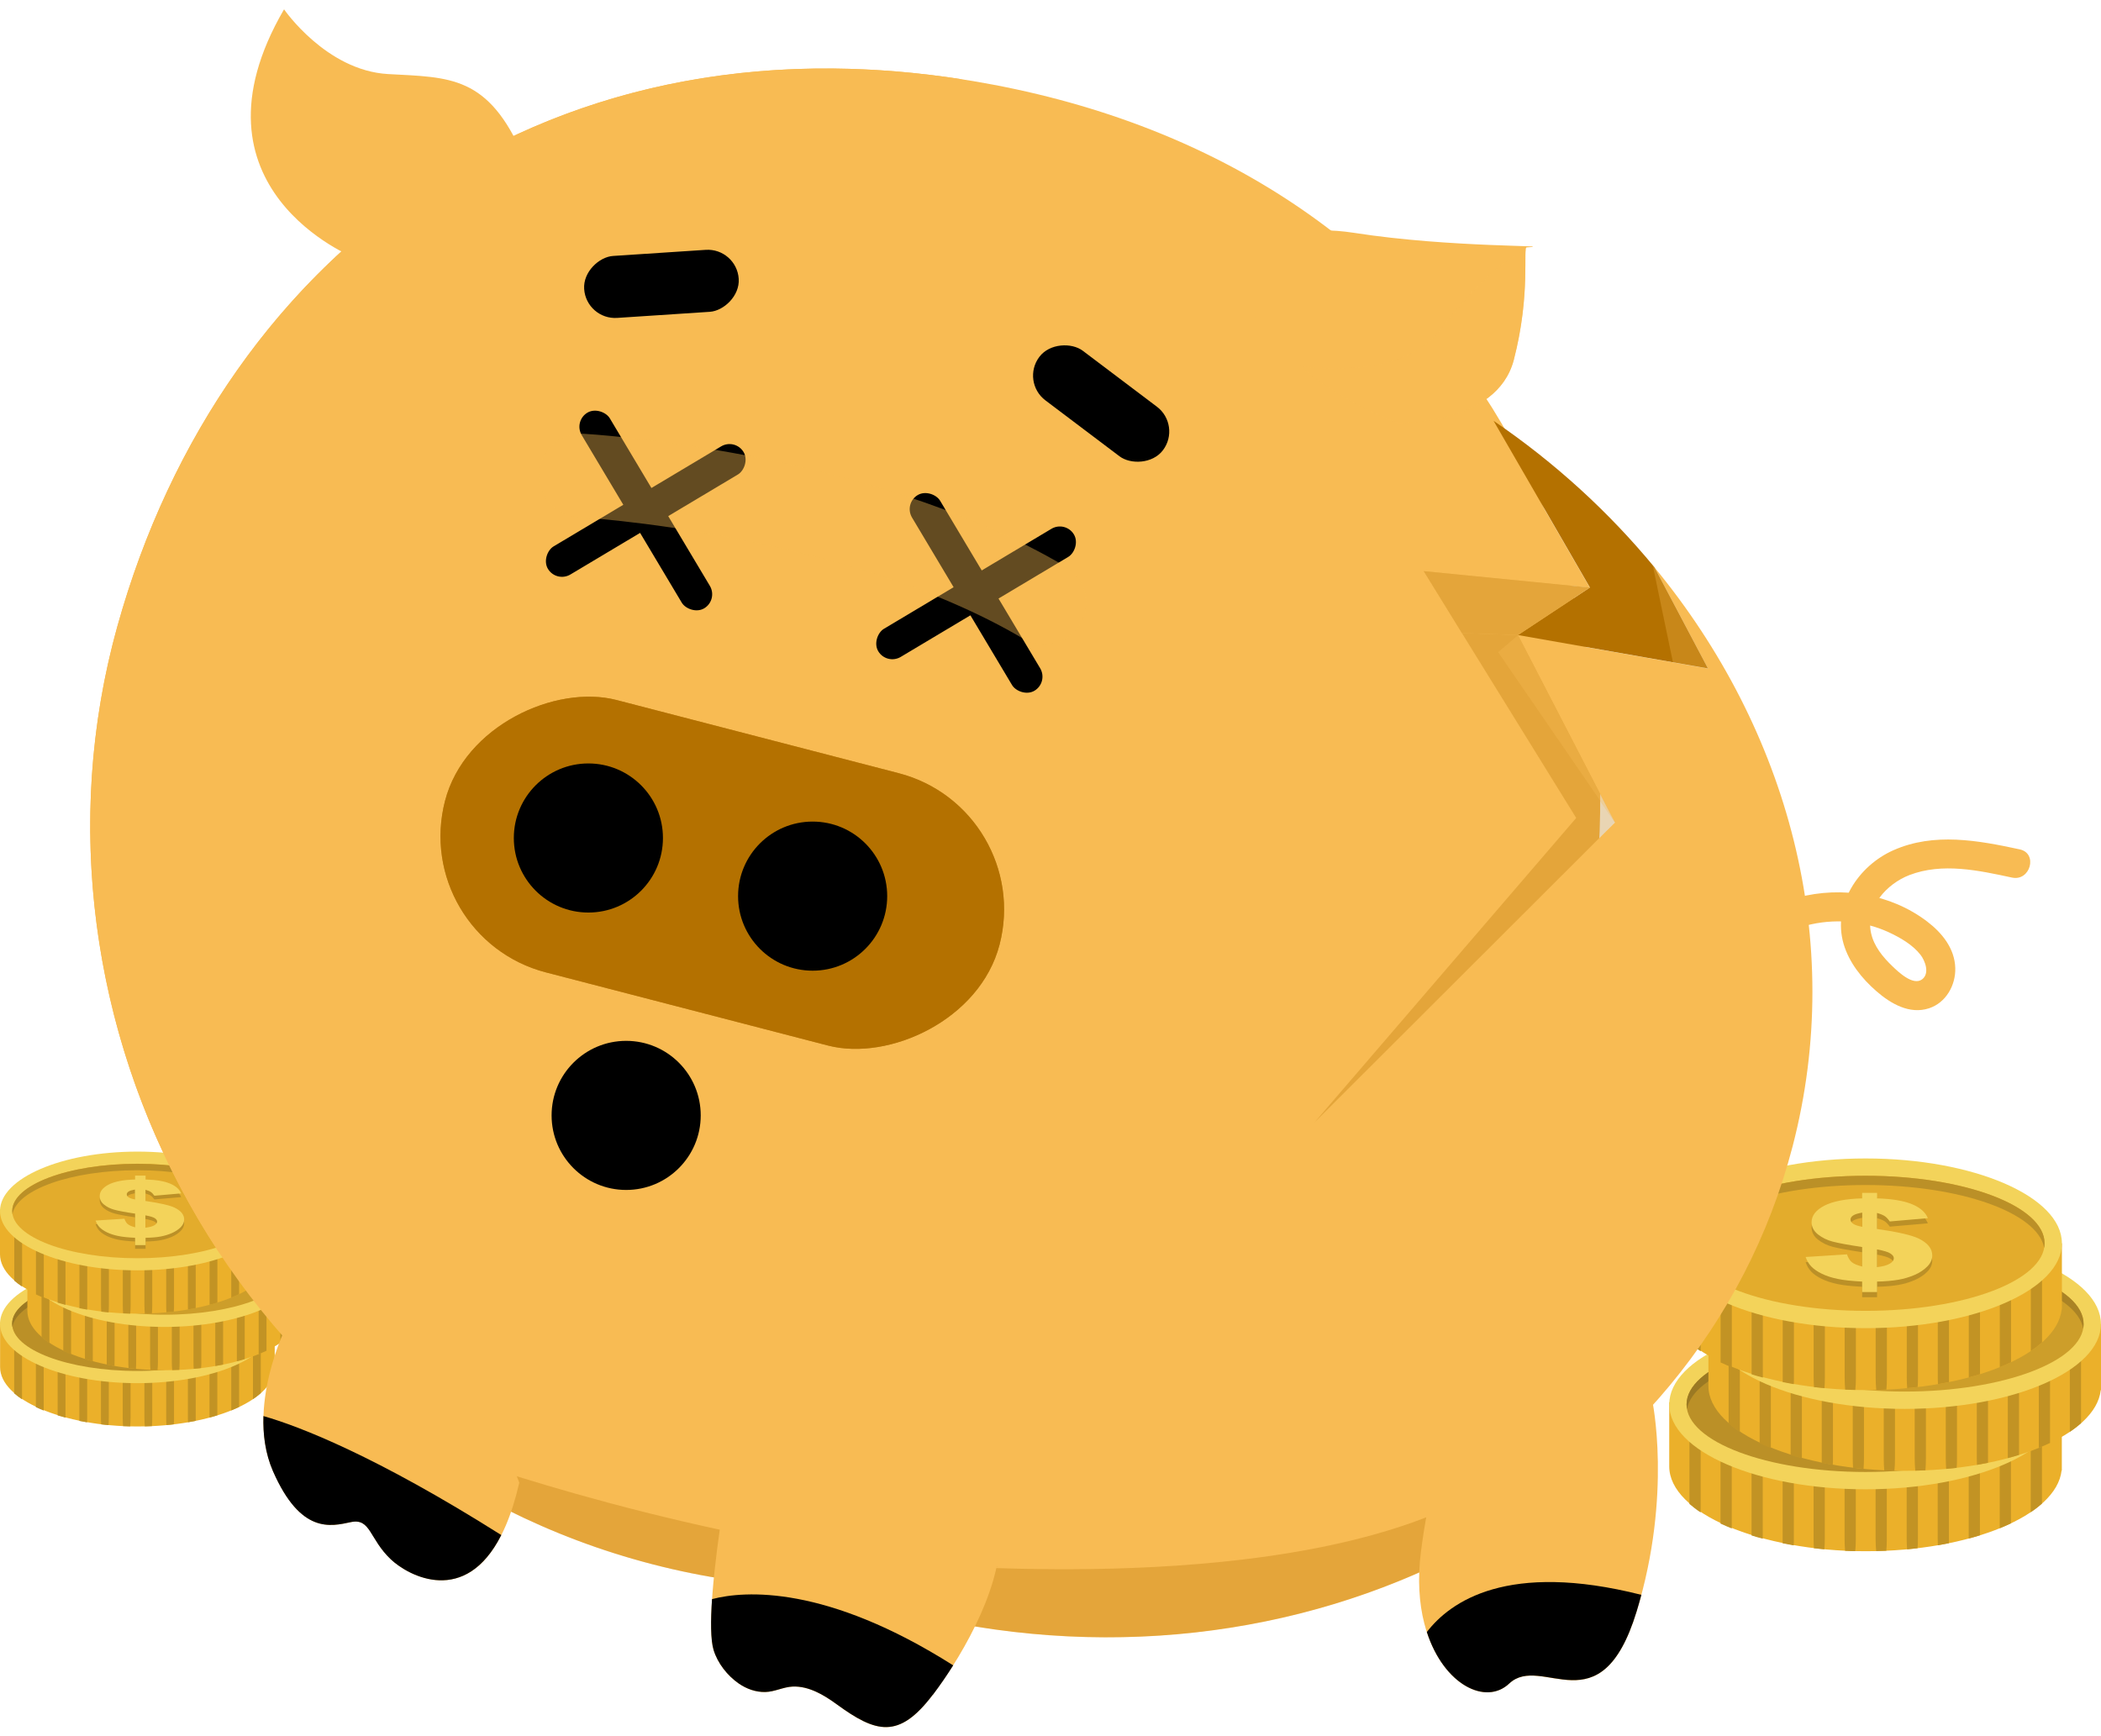 <?xml version="1.0" encoding="UTF-8"?>
<svg xmlns="http://www.w3.org/2000/svg" viewBox="0 0 254.74 210.54">
  <defs>
    <style>
      .cls-1 {
        opacity: .63;
      }

      .cls-1, .cls-2, .cls-3, .cls-4, .cls-5, .cls-6, .cls-7, .cls-8 {
        mix-blend-mode: multiply;
      }

      .cls-1, .cls-2, .cls-9, .cls-10, .cls-4, .cls-5 {
        fill: #b47100;
      }

      .cls-2, .cls-7 {
        opacity: .3;
      }

      .cls-3 {
        fill: none;
        stroke: #f8bb53;
        stroke-linecap: round;
        stroke-linejoin: round;
        stroke-width: 10.14px;
      }

      .cls-3, .cls-4 {
        opacity: .4;
      }

      .cls-11 {
        fill: #aa8325;
      }

      .cls-11, .cls-12, .cls-13, .cls-14, .cls-15, .cls-16, .cls-17 {
        fill-rule: evenodd;
      }

      .cls-18 {
        fill: #e3ac2c;
      }

      .cls-19, .cls-6, .cls-20 {
        fill: #f8bb53;
      }

      .cls-12 {
        fill: #9b7923;
      }

      .cls-10 {
        mix-blend-mode: hue;
      }

      .cls-21 {
        isolation: isolate;
      }

      .cls-22, .cls-15 {
        fill: #f3d35a;
      }

      .cls-23, .cls-14 {
        fill: #bb9027;
      }

      .cls-13 {
        fill: #cd9e2a;
      }

      .cls-20 {
        mix-blend-mode: overlay;
      }

      .cls-16 {
        fill: #ebb02a;
      }

      .cls-8 {
        opacity: .6;
      }

      .cls-17 {
        fill: #c29324;
      }
    </style>
  </defs>
  <g class="cls-21">
    <g id="Capa_1" data-name="Capa 1">
      <g>
        <path class="cls-16" d="M33.31,160.53v5.61h-.02c-.43,3.81-7.71,6.84-16.63,6.84s-16.65-3.22-16.65-7.2v-5.44c10.91,0,22.16.18,33.31.18Z"/>
        <path class="cls-17" d="M2.67,169.69c-.35-.23-.66-.47-.95-.72v-8.63c.32,0,.63,0,.95,0v9.35Z"/>
        <path class="cls-17" d="M5.3,171.05c-.33-.13-.65-.27-.95-.41v-10.28c.32,0,.63,0,.95,0v10.69Z"/>
        <path class="cls-17" d="M7.94,171.91c-.32-.09-.64-.18-.95-.27v-11.28c.32,0,.63,0,.95,0v11.55Z"/>
        <path class="cls-17" d="M10.55,172.48c-.32-.05-.63-.11-.93-.17,0-.12,0-.24,0-.37v-11.56h.95v11.56c0,.19,0,.37-.01.54Z"/>
        <path class="cls-17" d="M13.16,172.82c-.3-.03-.6-.06-.89-.09-.02-.25-.03-.51-.03-.79v-11.54h.95v11.54c0,.31-.01.61-.03.88Z"/>
        <path class="cls-17" d="M15.78,172.97c-.29,0-.57-.02-.86-.03-.03-.3-.04-.64-.04-1v-11.52h.95v11.52c0,.37-.02.72-.05,1.03Z"/>
        <path class="cls-17" d="M18.42,172.94c-.28.01-.57.02-.86.03-.03-.31-.05-.66-.05-1.03v-11.5h.95v11.5c0,.36-.02.7-.04,1Z"/>
        <path class="cls-17" d="M21.07,172.72c-.29.03-.59.07-.89.09-.02-.27-.03-.57-.03-.88v-11.48h.95v11.48c0,.27,0,.54-.03.78Z"/>
        <path class="cls-17" d="M23.72,172.3c-.31.06-.62.12-.93.17,0-.17-.01-.35-.01-.54v-11.46c.32,0,.63,0,.95,0v11.45c0,.12,0,.24,0,.36Z"/>
        <path class="cls-17" d="M26.35,171.63c-.31.1-.63.19-.95.27v-11.41c.32,0,.63,0,.95,0v11.13Z"/>
        <path class="cls-17" d="M28.99,170.62c-.3.14-.62.28-.95.42v-10.52c.32,0,.63,0,.95,0v10.1Z"/>
        <path class="cls-17" d="M31.62,168.94c-.28.25-.6.49-.95.73v-9.15c.32,0,.63,0,.95,0v8.42Z"/>
        <path class="cls-15" d="M16.65,167.73c9.17,0,16.65-3.23,16.65-7.2s-7.48-7.2-16.65-7.2S0,156.56,0,160.53s7.48,7.2,16.65,7.2Z"/>
        <path class="cls-14" d="M16.65,166.25c8.36,0,15.18-2.57,15.18-5.73s-6.82-5.73-15.18-5.73-15.18,2.57-15.18,5.73,6.82,5.73,15.18,5.73Z"/>
        <path class="cls-12" d="M16.65,155.58c8.04,0,14.61,2.36,15.15,5.34.02-.13.03-.26.03-.39,0-3.16-6.8-5.73-15.18-5.73s-15.18,2.56-15.18,5.73c0,.13.01.26.03.39.53-2.98,7.11-5.34,15.15-5.34Z"/>
        <path class="cls-16" d="M36.62,153.71v5.61h-.02c-.43,3.81-7.71,6.84-16.63,6.84s-16.65-3.22-16.65-7.2v-5.44c10.91,0,22.16.18,33.31.18Z"/>
        <path class="cls-17" d="M5.99,162.87c-.35-.23-.66-.47-.95-.72v-8.63c.32,0,.63,0,.95,0v9.35Z"/>
        <path class="cls-17" d="M8.62,164.23c-.33-.13-.65-.27-.95-.41v-10.28c.32,0,.63,0,.95,0v10.69Z"/>
        <path class="cls-17" d="M11.25,165.09c-.32-.09-.64-.18-.95-.27v-11.28c.32,0,.63,0,.95,0v11.55Z"/>
        <path class="cls-17" d="M13.87,165.66c-.32-.05-.63-.11-.93-.17,0-.12,0-.24,0-.37v-11.56h.95v11.56c0,.19,0,.37-.01.54Z"/>
        <path class="cls-17" d="M16.48,166c-.3-.03-.6-.06-.89-.09-.02-.25-.03-.51-.03-.79v-11.54h.95v11.54c0,.31-.01.61-.03.88Z"/>
        <path class="cls-17" d="M19.1,166.15c-.29,0-.57-.02-.86-.03-.03-.31-.04-.64-.04-1v-11.52h.95v11.52c0,.37-.02.72-.05,1.03Z"/>
        <path class="cls-17" d="M21.74,166.12c-.28.01-.57.02-.86.03-.03-.31-.05-.66-.05-1.03v-11.5h.95v11.5c0,.36-.02.7-.04,1Z"/>
        <path class="cls-17" d="M24.38,165.9c-.29.03-.59.07-.89.09-.02-.27-.03-.57-.03-.88v-11.48h.95v11.48c0,.27,0,.54-.03.78Z"/>
        <path class="cls-17" d="M27.04,165.48c-.31.06-.62.12-.93.17,0-.17-.01-.35-.01-.54v-11.46c.32,0,.63,0,.95,0v11.45c0,.12,0,.24,0,.36Z"/>
        <path class="cls-17" d="M29.67,164.81c-.31.1-.63.19-.95.27v-11.41c.32,0,.63,0,.95,0v11.13Z"/>
        <path class="cls-17" d="M32.31,163.8c-.3.14-.62.28-.95.42v-10.52c.32,0,.63,0,.95,0v10.1Z"/>
        <path class="cls-17" d="M34.94,162.12c-.28.25-.6.49-.95.73v-9.15c.32,0,.63,0,.95,0v8.42Z"/>
        <path class="cls-15" d="M19.97,160.91c9.17,0,16.65-3.23,16.65-7.2s-7.48-7.2-16.65-7.2-16.65,3.23-16.65,7.2,7.48,7.2,16.65,7.2Z"/>
        <path class="cls-13" d="M19.97,159.43c8.36,0,15.18-2.57,15.18-5.73s-6.82-5.73-15.18-5.73-15.18,2.57-15.18,5.73,6.82,5.73,15.18,5.73Z"/>
        <path class="cls-11" d="M19.97,148.76c8.04,0,14.61,2.36,15.15,5.34.02-.13.03-.26.03-.39,0-3.16-6.8-5.73-15.18-5.73s-15.18,2.56-15.18,5.73c0,.13.01.26.03.39.53-2.98,7.11-5.34,15.15-5.34Z"/>
        <path class="cls-16" d="M33.31,146.85v5.61h-.02c-.43,3.81-7.71,6.84-16.63,6.84S0,156.08,0,152.11v-5.44c10.91,0,22.16.18,33.31.18Z"/>
        <path class="cls-17" d="M2.68,156.02c-.35-.23-.66-.47-.95-.72v-8.63c.32,0,.63,0,.95,0v9.35Z"/>
        <path class="cls-17" d="M5.31,157.38c-.33-.13-.65-.27-.95-.41v-10.28c.32,0,.63,0,.95,0v10.69Z"/>
        <path class="cls-17" d="M7.94,158.24c-.32-.09-.64-.18-.95-.27v-11.28c.32,0,.63,0,.95,0v11.55Z"/>
        <path class="cls-17" d="M10.56,158.81c-.32-.05-.63-.11-.93-.17,0-.12,0-.24,0-.37v-11.56h.95v11.56c0,.19,0,.37-.01.54Z"/>
        <path class="cls-17" d="M13.17,159.15c-.3-.03-.6-.06-.89-.09-.02-.25-.03-.51-.03-.79v-11.54h.95v11.54c0,.31-.01.61-.03.88Z"/>
        <path class="cls-17" d="M15.79,159.3c-.29,0-.57-.02-.86-.03-.03-.31-.04-.64-.04-1v-11.52h.95v11.52c0,.37-.02.72-.05,1.03Z"/>
        <path class="cls-17" d="M18.42,159.27c-.28.01-.57.02-.86.03-.03-.31-.05-.66-.05-1.03v-11.5h.95v11.5c0,.36-.02.7-.04,1Z"/>
        <path class="cls-17" d="M21.07,159.05c-.29.03-.59.07-.89.09-.02-.27-.03-.57-.03-.88v-11.48h.95v11.48c0,.27,0,.54-.03.78Z"/>
        <path class="cls-17" d="M23.72,158.63c-.31.06-.62.12-.93.17,0-.17-.01-.35-.01-.54v-11.46c.32,0,.63,0,.95,0v11.45c0,.12,0,.24,0,.36Z"/>
        <path class="cls-17" d="M26.36,157.96c-.31.1-.63.19-.95.27v-11.41c.32,0,.63,0,.95,0v11.13Z"/>
        <path class="cls-17" d="M28.99,156.94c-.3.14-.62.28-.95.42v-10.52c.32,0,.63,0,.95,0v10.1Z"/>
        <path class="cls-17" d="M31.62,155.27c-.28.25-.6.49-.95.73v-9.15c.32,0,.63,0,.95,0v8.42Z"/>
        <path class="cls-15" d="M16.66,154.05c9.17,0,16.65-3.23,16.65-7.2s-7.48-7.2-16.65-7.2S0,142.89,0,146.85s7.48,7.2,16.65,7.2Z"/>
        <ellipse class="cls-18" cx="16.66" cy="146.85" rx="15.18" ry="5.73"/>
        <path class="cls-23" d="M21.94,145.17l-3.22.28c-.16-.22-.31-.38-.44-.46-.13-.09-.34-.17-.64-.26v1.36c1.76.25,2.93.52,3.52.8.78.38,1.17.86,1.17,1.44,0,.34-.14.65-.42.94-.28.28-.64.52-1.07.71-.44.19-.9.33-1.39.42-.49.09-1.09.14-1.8.15v.89h-1.27v-.89c-.85-.04-1.54-.11-2.06-.22-.53-.11-.98-.26-1.37-.45-.38-.19-.68-.4-.89-.62-.21-.22-.36-.49-.47-.8l3.5-.22c.1.31.24.53.42.67.17.14.47.26.87.37v-1.66c-1.17-.17-1.99-.33-2.48-.46-.49-.13-.91-.33-1.27-.62-.36-.28-.54-.63-.54-1.04,0-.56.36-1.02,1.08-1.4.72-.37,1.79-.58,3.21-.62v-.47h1.27v.47c1.3.04,2.28.21,2.97.5.69.29,1.13.68,1.34,1.18h0ZM16.36,144.7c-.37.07-.63.15-.77.24-.14.1-.22.21-.22.34s.07.26.22.36c.15.1.4.19.77.26v-1.2h0ZM17.63,149.32c.49-.06.85-.16,1.08-.29.23-.14.34-.29.34-.46,0-.15-.1-.28-.29-.41-.19-.12-.57-.24-1.13-.34v1.5Z"/>
        <path class="cls-22" d="M21.94,144.72l-3.22.28c-.16-.22-.31-.38-.44-.46-.13-.09-.34-.17-.64-.26v1.36c1.76.25,2.93.52,3.52.8.78.38,1.17.86,1.17,1.44,0,.34-.14.65-.42.94-.28.28-.64.52-1.07.71-.44.19-.9.33-1.39.42-.49.09-1.09.14-1.8.15v.89h-1.27v-.89c-.85-.04-1.54-.11-2.06-.22-.53-.11-.98-.26-1.37-.45-.38-.19-.68-.4-.89-.62-.21-.22-.36-.49-.47-.8l3.5-.22c.1.31.24.53.42.67.17.14.47.26.87.37v-1.66c-1.17-.17-1.99-.33-2.48-.46-.49-.13-.91-.33-1.27-.62-.36-.28-.54-.63-.54-1.04,0-.56.36-1.02,1.08-1.4.72-.37,1.79-.58,3.21-.62v-.47h1.27v.47c1.3.04,2.28.21,2.97.5.69.29,1.13.68,1.34,1.18h0ZM16.36,144.25c-.37.07-.63.15-.77.24-.14.1-.22.21-.22.34s.07.26.22.36c.15.1.4.19.77.26v-1.2h0ZM17.63,148.88c.49-.06.85-.16,1.08-.29.23-.14.34-.29.34-.46,0-.15-.1-.28-.29-.41-.19-.12-.57-.24-1.13-.34v1.5Z"/>
        <path class="cls-14" d="M16.66,141.91c8.04,0,14.61,2.36,15.15,5.34.02-.13.03-.26.03-.39,0-3.16-6.8-5.73-15.18-5.73s-15.18,2.56-15.18,5.73c0,.13.01.26.03.39.53-2.98,7.11-5.34,15.15-5.34Z"/>
      </g>
      <g>
        <path class="cls-16" d="M249.99,170.31v8.02h-.03c-.62,5.45-11.03,9.78-23.77,9.78s-23.8-4.61-23.8-10.29v-7.77c15.6,0,31.68.26,47.61.26Z"/>
        <path class="cls-17" d="M206.2,183.41c-.5-.33-.95-.68-1.36-1.03v-12.33c.45,0,.9,0,1.36,0v13.36Z"/>
        <path class="cls-17" d="M209.97,185.35c-.47-.19-.92-.39-1.36-.59v-14.7c.45,0,.9,0,1.36,0v15.28Z"/>
        <path class="cls-17" d="M213.73,186.59c-.46-.12-.92-.25-1.36-.39v-16.12c.45,0,.9,0,1.36,0v16.5Z"/>
        <path class="cls-17" d="M217.47,187.4c-.45-.08-.89-.16-1.33-.25,0-.17,0-.35,0-.53v-16.52h1.36v16.52c0,.27,0,.53-.02.77Z"/>
        <path class="cls-17" d="M221.2,187.88c-.43-.04-.85-.08-1.27-.13-.02-.35-.04-.73-.04-1.13v-16.5h1.36v16.5c0,.44-.02.87-.05,1.26Z"/>
        <path class="cls-17" d="M224.94,188.1c-.41,0-.82-.02-1.23-.04-.04-.44-.06-.92-.06-1.43v-16.47h1.36v16.47c0,.53-.02,1.03-.07,1.47Z"/>
        <path class="cls-17" d="M228.71,188.05c-.41.02-.82.03-1.23.04-.04-.45-.07-.95-.07-1.47v-16.43h1.36v16.43c0,.51-.02.99-.06,1.43Z"/>
        <path class="cls-17" d="M232.5,187.75c-.42.05-.84.09-1.27.13-.03-.39-.05-.81-.05-1.26v-16.4h1.36v16.4c0,.39-.01.77-.04,1.12Z"/>
        <path class="cls-17" d="M236.29,187.14c-.44.09-.88.17-1.33.25-.01-.25-.02-.5-.02-.77v-16.38c.45,0,.91,0,1.36,0v16.37c0,.18,0,.35,0,.52Z"/>
        <path class="cls-17" d="M240.06,186.18c-.44.14-.89.27-1.36.39v-16.3c.45,0,.91,0,1.36,0v15.9Z"/>
        <path class="cls-17" d="M243.82,184.73c-.43.21-.89.4-1.36.6v-15.04c.45,0,.91,0,1.36,0v14.44Z"/>
        <path class="cls-17" d="M247.58,182.34c-.41.36-.86.71-1.36,1.04v-13.07c.45,0,.91,0,1.36,0v12.03Z"/>
        <path class="cls-15" d="M226.19,180.6c13.11,0,23.8-4.62,23.8-10.29s-10.69-10.29-23.8-10.29-23.8,4.62-23.8,10.29,10.69,10.29,23.8,10.29Z"/>
        <path class="cls-14" d="M226.19,178.5c11.95,0,21.7-3.68,21.7-8.19s-9.75-8.19-21.7-8.19-21.7,3.68-21.7,8.19,9.75,8.19,21.7,8.19Z"/>
        <path class="cls-12" d="M226.19,163.24c11.49,0,20.89,3.37,21.65,7.63.03-.18.05-.37.05-.56,0-4.52-9.72-8.19-21.7-8.19s-21.7,3.67-21.7,8.19c0,.19.02.37.05.56.76-4.26,10.16-7.63,21.65-7.63Z"/>
        <path class="cls-16" d="M254.74,160.56v8.02h-.03c-.62,5.45-11.03,9.78-23.77,9.78s-23.8-4.61-23.8-10.29v-7.77c15.6,0,31.68.26,47.61.26Z"/>
        <path class="cls-17" d="M210.95,173.66c-.5-.33-.95-.68-1.36-1.03v-12.33c.45,0,.9,0,1.36,0v13.36Z"/>
        <path class="cls-17" d="M214.71,175.6c-.47-.19-.92-.39-1.36-.59v-14.7c.45,0,.9,0,1.36,0v15.28Z"/>
        <path class="cls-17" d="M218.47,176.84c-.46-.12-.92-.25-1.36-.39v-16.12c.45,0,.9,0,1.36,0v16.5Z"/>
        <path class="cls-17" d="M222.21,177.65c-.45-.08-.89-.16-1.33-.25,0-.17,0-.35,0-.53v-16.52h1.36v16.52c0,.27,0,.53-.02.77Z"/>
        <path class="cls-17" d="M225.95,178.13c-.43-.04-.85-.08-1.27-.13-.02-.35-.04-.73-.04-1.13v-16.5h1.36v16.5c0,.44-.02.87-.05,1.26Z"/>
        <path class="cls-17" d="M229.69,178.35c-.41,0-.82-.02-1.23-.04-.04-.44-.06-.92-.06-1.43v-16.47h1.36v16.47c0,.53-.02,1.03-.07,1.47Z"/>
        <path class="cls-17" d="M233.45,178.3c-.41.02-.82.03-1.23.04-.04-.45-.07-.95-.07-1.47v-16.43h1.36v16.43c0,.51-.02.99-.06,1.43Z"/>
        <path class="cls-17" d="M237.24,178c-.42.05-.84.09-1.27.13-.03-.39-.05-.81-.05-1.26v-16.4h1.36v16.4c0,.39-.01.77-.04,1.12Z"/>
        <path class="cls-17" d="M241.03,177.39c-.44.09-.88.17-1.33.25-.01-.25-.02-.5-.02-.77v-16.38c.45,0,.91,0,1.36,0v16.37c0,.18,0,.35,0,.52Z"/>
        <path class="cls-17" d="M244.8,176.43c-.44.14-.89.27-1.36.39v-16.3c.45,0,.91,0,1.36,0v15.9Z"/>
        <path class="cls-17" d="M248.56,174.98c-.43.21-.89.4-1.36.6v-15.04c.45,0,.91,0,1.36,0v14.44Z"/>
        <path class="cls-17" d="M252.32,172.59c-.41.36-.86.71-1.36,1.04v-13.07c.45,0,.91,0,1.36,0v12.03Z"/>
        <path class="cls-15" d="M230.93,170.85c13.11,0,23.8-4.62,23.8-10.29s-10.69-10.29-23.8-10.29-23.8,4.62-23.8,10.29,10.69,10.29,23.8,10.29Z"/>
        <path class="cls-13" d="M230.93,168.75c11.95,0,21.7-3.68,21.7-8.19s-9.75-8.19-21.7-8.19-21.7,3.68-21.7,8.19,9.75,8.19,21.7,8.19Z"/>
        <path class="cls-11" d="M230.93,153.49c11.49,0,20.89,3.37,21.65,7.63.03-.18.05-.37.05-.56,0-4.52-9.72-8.19-21.7-8.19s-21.7,3.67-21.7,8.19c0,.19.02.37.05.56.76-4.26,10.16-7.63,21.65-7.63Z"/>
        <path class="cls-16" d="M250,150.77v8.02h-.03c-.62,5.45-11.03,9.78-23.77,9.78s-23.8-4.61-23.8-10.29v-7.77c15.6,0,31.68.26,47.61.26Z"/>
        <path class="cls-17" d="M206.21,163.87c-.5-.33-.95-.68-1.36-1.03v-12.33c.45,0,.9,0,1.36,0v13.36Z"/>
        <path class="cls-17" d="M209.98,165.81c-.47-.19-.92-.39-1.36-.59v-14.7c.45,0,.9,0,1.36,0v15.28Z"/>
        <path class="cls-17" d="M213.74,167.05c-.46-.12-.92-.25-1.36-.39v-16.12c.45,0,.9,0,1.36,0v16.5Z"/>
        <path class="cls-17" d="M217.48,167.85c-.45-.08-.89-.16-1.33-.25,0-.17,0-.35,0-.53v-16.52h1.36v16.52c0,.27,0,.53-.02.77Z"/>
        <path class="cls-17" d="M221.21,168.34c-.43-.04-.85-.08-1.27-.13-.02-.35-.04-.73-.04-1.13v-16.5h1.36v16.5c0,.44-.02.87-.05,1.26Z"/>
        <path class="cls-17" d="M224.95,168.55c-.41,0-.82-.02-1.23-.04-.04-.44-.06-.92-.06-1.43v-16.47h1.36v16.47c0,.53-.02,1.03-.07,1.47Z"/>
        <path class="cls-17" d="M228.72,168.51c-.41.02-.82.03-1.23.04-.04-.45-.07-.95-.07-1.47v-16.43h1.36v16.43c0,.51-.02.99-.06,1.43Z"/>
        <path class="cls-17" d="M232.51,168.2c-.42.05-.84.09-1.27.13-.03-.39-.05-.81-.05-1.26v-16.4h1.36v16.4c0,.39-.01.77-.04,1.12Z"/>
        <path class="cls-17" d="M236.3,167.6c-.44.09-.88.17-1.33.25-.01-.25-.02-.5-.02-.77v-16.38c.45,0,.9,0,1.36,0v16.37c0,.18,0,.35,0,.52Z"/>
        <path class="cls-17" d="M240.07,166.64c-.44.14-.89.27-1.36.39v-16.3c.45,0,.91,0,1.36,0v15.9Z"/>
        <path class="cls-17" d="M243.83,165.19c-.43.21-.89.41-1.36.6v-15.04c.45,0,.91,0,1.36,0v14.44Z"/>
        <path class="cls-17" d="M247.59,162.79c-.41.36-.86.71-1.36,1.04v-13.07c.45,0,.91,0,1.36,0v12.03Z"/>
        <path class="cls-15" d="M226.2,161.06c13.11,0,23.8-4.62,23.8-10.29s-10.69-10.29-23.8-10.29-23.8,4.62-23.8,10.29,10.69,10.29,23.8,10.29Z"/>
        <ellipse class="cls-18" cx="226.2" cy="150.77" rx="21.7" ry="8.19"/>
        <path class="cls-23" d="M233.74,148.35l-4.61.4c-.23-.32-.44-.54-.63-.66-.19-.12-.49-.25-.92-.37v1.94c2.51.36,4.19.75,5.03,1.15,1.11.54,1.67,1.23,1.67,2.06,0,.49-.2.94-.6,1.34-.4.41-.91.75-1.53,1.02-.63.27-1.29.47-1.99.59-.7.12-1.56.2-2.57.22v1.27h-1.81v-1.27c-1.21-.06-2.2-.16-2.95-.32-.76-.15-1.41-.37-1.96-.64-.55-.27-.97-.57-1.27-.88-.3-.32-.52-.7-.67-1.14l5.01-.32c.15.44.35.76.6.96.25.2.67.37,1.24.52v-2.37c-1.67-.25-2.85-.47-3.55-.65-.7-.18-1.3-.48-1.81-.88-.51-.41-.77-.9-.77-1.48,0-.8.52-1.46,1.54-2,1.03-.53,2.56-.83,4.59-.89v-.67h1.81v.67c1.85.06,3.26.3,4.24.71.98.41,1.62.97,1.92,1.69h0ZM225.78,147.68c-.53.09-.9.21-1.1.35-.21.14-.31.3-.31.49s.11.37.32.51c.21.15.57.27,1.1.37v-1.72h0ZM227.59,154.29c.7-.08,1.22-.22,1.54-.42.33-.19.49-.42.49-.66,0-.21-.14-.4-.42-.58-.27-.18-.81-.34-1.62-.49v2.15Z"/>
        <path class="cls-22" d="M233.74,147.72l-4.61.4c-.23-.32-.44-.54-.63-.66-.19-.12-.49-.25-.92-.37v1.94c2.51.36,4.19.75,5.03,1.15,1.11.54,1.67,1.23,1.67,2.06,0,.49-.2.94-.6,1.34-.4.41-.91.75-1.53,1.02-.63.27-1.29.47-1.99.59-.7.12-1.56.2-2.57.22v1.27h-1.81v-1.27c-1.21-.06-2.2-.16-2.95-.32-.76-.15-1.41-.37-1.96-.64-.55-.27-.97-.57-1.27-.88-.3-.32-.52-.7-.67-1.14l5.01-.32c.15.44.35.76.6.96.25.2.67.37,1.24.52v-2.37c-1.67-.25-2.85-.47-3.55-.65-.7-.18-1.3-.48-1.81-.88-.51-.41-.77-.9-.77-1.48,0-.8.52-1.46,1.54-2,1.03-.53,2.56-.83,4.59-.89v-.67h1.81v.67c1.85.06,3.26.3,4.24.71.98.41,1.62.97,1.92,1.69h0ZM225.78,147.05c-.53.09-.9.21-1.1.35-.21.14-.31.3-.31.49s.11.37.32.51c.21.15.57.27,1.1.37v-1.72h0ZM227.59,153.66c.7-.08,1.22-.22,1.54-.42.33-.19.49-.42.49-.66,0-.21-.14-.4-.42-.58-.27-.18-.81-.34-1.62-.49v2.15Z"/>
        <path class="cls-14" d="M226.2,143.7c11.49,0,20.89,3.37,21.65,7.63.03-.18.05-.37.05-.56,0-4.52-9.72-8.19-21.7-8.19s-21.7,3.67-21.7,8.19c0,.19.02.37.05.56.76-4.26,10.16-7.63,21.65-7.63Z"/>
      </g>
      <g>
        <g>
          <path class="cls-19" d="M200.59,68.78l2.75,5.2,3.75,7.09-7.69-1.35-15.36-2.7,11.08,21.42.68,1.3-.94.94-35.49,35.44,31.73-36.92-15.3-24.75-3.19-5.17,6.28.62,13.88,1.37-11.68-20.21c-9.07-6.17-19.45-10.97-30.86-13.93-48.41-12.56-96.84,12.67-108.17,56.36-11.33,43.69,18.72,89.28,67.13,101.84,48.41,12.56,96.84-12.67,108.17-56.36,6.47-24.94-.55-50.49-16.76-70.17Z"/>
          <g>
            <path class="cls-19" d="M191.03,121.82c-11.73,49.01-62.42,80.72-111.96,67.86C29.15,176.74.9,123.86,14.23,75.95,26.88,30.47,66.83.11,120.43,10.27c58.24,11.04,82.62,61.39,70.61,111.56Z"/>
            <path class="cls-19" d="M218.97,112.24c3.31-.87,6.88-.64,10.01.8,1.4.65,2.91,1.51,3.87,2.74.57.73,1.15,2.26.2,2.98-1.1.82-2.88-.9-3.6-1.59-1.16-1.11-2.24-2.42-2.59-4.02-.69-3.15,1.9-5.97,4.64-7.03,4.01-1.54,8.4-.57,12.45.3,2.22.48,3.17-2.94.94-3.42-5.05-1.09-10.39-2.08-15.31.1-4.26,1.88-7.42,6.62-6.05,11.36.66,2.26,2.22,4.21,3.98,5.74s4.03,2.84,6.38,2.07c2.05-.67,3.25-2.8,3.18-4.9-.07-2.36-1.61-4.26-3.42-5.63-4.4-3.35-10.33-4.31-15.64-2.91-2.2.58-1.27,4,.94,3.42h0Z"/>
            <path class="cls-19" d="M149.59,33.44s2.89-7.03,14.62-5.2,25.04,1.48,20.89,1.76c-.47.03.52,5.63-1.55,13.63-2.08,8-14.03,7.64-14.03,7.64,0,0-14.78-4.75-19.93-17.83Z"/>
            <g class="cls-8">
              <path class="cls-19" d="M169.51,51.27s11.95.36,14.03-7.64c1.85-7.11,1.27-12.31,1.45-13.4-3.28,1.68-6.41,4.69-10.44,9.85-3.79,4.86-11.69,4.92-16.9,4.33,5.74,4.89,11.86,6.87,11.86,6.87Z"/>
              <path class="cls-19" d="M185.69,29.89c-.06.03-.12.05-.17.08.4-.03.44-.06.17-.08Z"/>
            </g>
            <path class="cls-2" d="M183.83,177.97c-20.01,15.96-66.89,11.73-68.66,12.03l-.34,6.61c22.02,4.39,43.74,1.1,61.67-8.04,4.58-5.85,7.33-10.59,7.33-10.59Z"/>
            <path class="cls-19" d="M200.32,169.78s2.47,11.39-1.89,25.66c-4.37,14.27-11.49,5-15.45,8.73-3.96,3.74-12.38-2.66-10.7-15.96,1.68-13.3,7.48-33.51,28.05-18.43Z"/>
            <path d="M198.43,195.43c.21-.68.4-1.36.58-2.03-16.22-4.11-23.18.82-26.01,4.51,2.09,6.44,7.16,8.91,9.98,6.25,3.96-3.74,11.08,5.53,15.45-8.73Z"/>
            <rect x="76.43" y="25.03" width="7.53" height="18.78" rx="3.76" ry="3.76" transform="translate(109.27 -47.86) rotate(86.23)"/>
            <rect x="129.76" y="39.56" width="7.53" height="18.78" rx="3.76" ry="3.76" transform="translate(253.03 -28.14) rotate(127.05)"/>
            <g>
              <rect class="cls-1" x="70.51" y="71.12" width="34.12" height="69.46" rx="17.06" ry="17.06" transform="translate(-36.87 164.03) rotate(-75.46)"/>
              <rect class="cls-10" x="70.51" y="71.12" width="34.12" height="69.46" rx="17.06" ry="17.06" transform="translate(-36.87 164.03) rotate(-75.46)"/>
            </g>
            <circle cx="71.34" cy="101.62" r="9.04"/>
            <circle cx="98.53" cy="108.67" r="9.04"/>
            <circle cx="75.92" cy="135.26" r="9.04"/>
            <path class="cls-20" d="M61.68,19.26c18.98-7.87,41.08-9.51,55.11-9.62-21.63-3.4-40.93-.14-56.97,8.05l1.86,1.56Z"/>
            <path class="cls-20" d="M50.6,28.91l2.35-7.29c-18.77,11.97-32.28,31.19-38.72,54.33-7.33,26.36-2.08,54.22,12.45,76.11C-4.95,77.11,50.6,28.91,50.6,28.91Z"/>
            <path class="cls-19" d="M42.95,31.24S21.79,22.86,34.44,1.13c0,0,5.09,7.42,12.6,7.85,7.51.42,12.17.11,16.45,10.06,4.28,9.96-5.87,20.28-20.55,12.21Z"/>
            <path class="cls-2" d="M57.71,177.41l-.25,3.52c6.63,3.77,13.86,6.75,21.62,8.76,6.47,1.68,12.95,2.59,19.37,2.81l22.62-2.49c-29.91-.89-63.35-12.6-63.35-12.6Z"/>
            <g>
              <path class="cls-19" d="M87.56,183.56s-2.11,13-1.04,16.53c.49,1.61,1.67,3.11,3.05,4.07.94.65,2.07,1.06,3.22,1.03s2.18-.61,3.32-.66c1.95-.08,3.79,1.02,5.31,2.13,4.78,3.49,7.55,4.31,11.67-1.13,4.12-5.43,8.69-14,8.06-19.94-.63-5.94-29.57-17.6-33.61-2.04Z"/>
              <path d="M113.1,205.53c.82-1.08,1.66-2.29,2.47-3.58-15.38-9.75-25.28-9.08-29.24-8.03-.17,2.57-.18,4.93.19,6.16.49,1.61,1.67,3.11,3.05,4.07.94.65,2.07,1.06,3.22,1.03,1.13-.02,2.18-.61,3.32-.66,1.95-.08,3.79,1.02,5.31,2.13,4.78,3.49,7.55,4.31,11.67-1.13Z"/>
            </g>
            <g>
              <path class="cls-19" d="M34.74,160.78s-5.01,9.91-1.64,17.61c3.37,7.7,7.04,6.7,9.45,6.19,2.41-.51,2.23,2.04,4.84,4.51,2.61,2.47,11.8,7.13,15.57-9.29-.96-2.71-3-7.23-7.29-11.26-8.21-7.72-18.44-7.81-20.93-7.76Z"/>
              <path d="M60.78,186.15c-15.2-9.6-24.5-13.19-28.84-14.43-.07,2.22.22,4.53,1.15,6.67,3.37,7.7,7.04,6.7,9.45,6.19,2.41-.51,2.23,2.04,4.84,4.51,2.19,2.07,9.03,5.69,13.4-2.94Z"/>
            </g>
          </g>
          <g>
            <rect x="76.31" y="48.09" width="3.97" height="27.63" rx="1.99" ry="1.99" transform="translate(91.31 -37.06) rotate(59.16)"/>
            <rect x="76.31" y="48.09" width="3.97" height="27.63" rx="1.99" ry="1.99" transform="translate(177.26 74.92) rotate(149.16)"/>
          </g>
          <g>
            <rect x="116.36" y="58.07" width="3.97" height="27.63" rx="1.99" ry="1.99" transform="translate(119.4 -66.57) rotate(59.16)"/>
            <rect x="116.36" y="58.07" width="3.97" height="27.63" rx="1.99" ry="1.99" transform="translate(256.81 72.95) rotate(149.16)"/>
          </g>
          <g>
            <path class="cls-9" d="M207.09,81.07l-3.75-7.09-2.75-5.2c-5.5-6.67-12.05-12.68-19.5-17.75l11.68,20.21-8.72,5.77,15.36,2.7,7.69,1.35Z"/>
            <g class="cls-7">
              <polygon class="cls-5" points="191.11 99.19 159.38 136.11 194.87 100.67 195.8 99.73 195.13 98.43 184.05 77.01 177.25 76.77 191.11 99.19"/>
            </g>
            <polygon class="cls-19" points="178.9 69.88 172.62 69.26 175.81 74.43 177.25 76.77 184.05 77.01 192.77 71.25 178.9 69.88"/>
            <g class="cls-7">
              <polygon class="cls-5" points="178.9 69.88 172.62 69.26 175.81 74.43 177.25 76.77 184.05 77.01 192.77 71.25 178.9 69.88"/>
              <polygon class="cls-4" points="178.9 69.88 172.62 69.26 175.81 74.43 177.25 76.77 184.05 77.01 192.77 71.25 178.9 69.88"/>
            </g>
          </g>
          <g class="cls-7">
            <polygon class="cls-4" points="195.8 99.73 181.62 79.08 184.05 77.01 195.8 99.73"/>
            <polygon class="cls-6" points="195.8 99.73 181.62 79.08 184.05 77.01 195.8 99.73"/>
          </g>
          <g class="cls-7">
            <path class="cls-19" d="M200.59,68.78c-.07-.08-.14-.16-.2-.24l2.45,11.78,4.26.75-3.75-7.09-2.75-5.2Z"/>
          </g>
        </g>
        <path class="cls-3" d="M70.44,57.66s33.22,1.85,56.18,15.41"/>
      </g>
    </g>
  </g>
</svg>